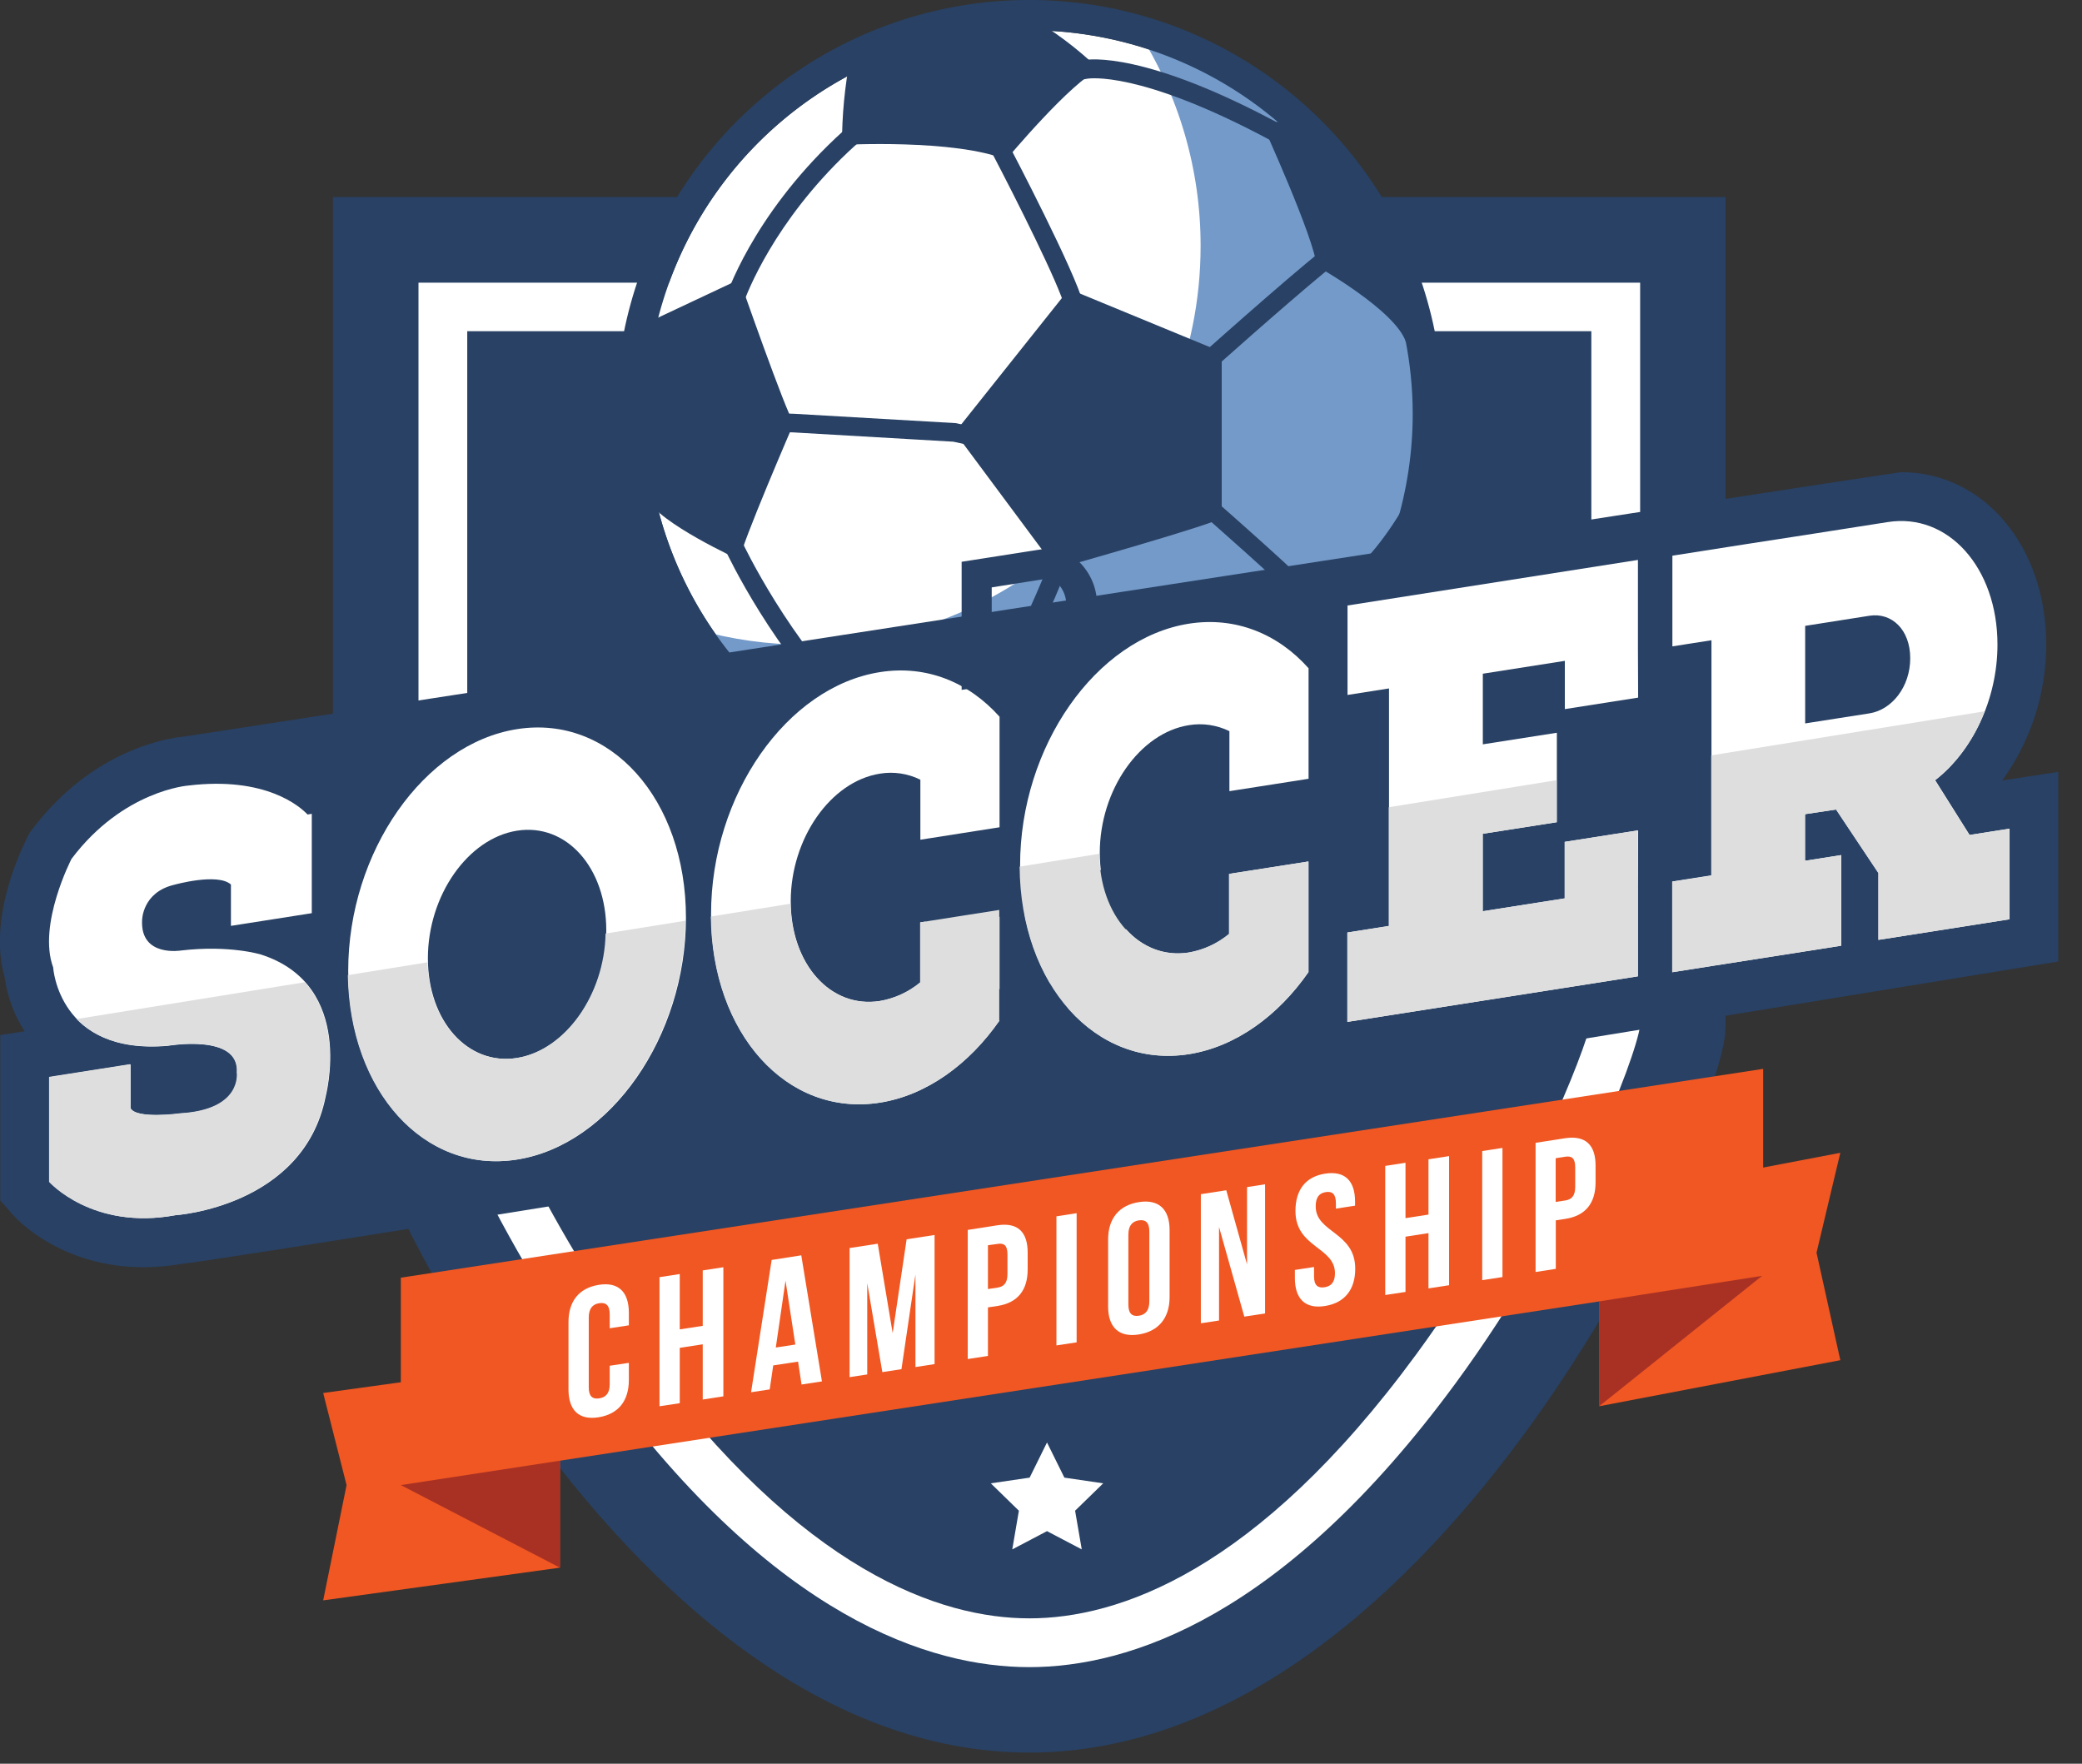 <svg width="85" height="72" viewBox="0 0 85 72" fill="none" xmlns="http://www.w3.org/2000/svg">
<rect x="0" y="0" width="85" height="72" fill="#333333" stroke="none"/>
<g clip-path="url(#clip0_0_99)">
<path d="M42.027 8.042H13.59V41.958C13.59 45.498 25.132 71.546 42.019 71.546C58.906 71.546 70.448 45.488 70.448 41.958V8.042H42.027Z" fill="#284164"/>
<path d="M42.027 68.058C37.967 68.058 31.654 66.049 24.628 56.48C19.81 49.92 17.271 43.217 17.085 41.874V11.539H66.961V41.874C66.771 43.217 64.236 49.92 59.418 56.48C52.382 66.049 46.077 68.058 42.019 68.058H42.027Z" fill="white"/>
<path d="M42.027 66.066C38.427 66.066 32.766 64.198 26.233 55.301C21.639 49.045 19.34 42.881 19.076 41.698V13.521H64.968V41.698C64.706 42.877 62.407 49.043 57.811 55.301C51.277 64.198 45.617 66.066 42.027 66.066Z" fill="#284164"/>
<path d="M42.027 32.545C38.931 32.546 35.905 31.628 33.331 29.908C30.756 28.188 28.75 25.742 27.565 22.882C26.381 20.021 26.07 16.873 26.674 13.836C27.278 10.799 28.769 8.009 30.958 5.82C33.147 3.63 35.936 2.139 38.972 1.535C42.008 0.931 45.155 1.241 48.015 2.426C50.875 3.612 53.319 5.618 55.039 8.193C56.759 10.768 57.676 13.795 57.676 16.892C57.671 21.042 56.02 25.02 53.087 27.955C50.153 30.889 46.175 32.54 42.027 32.545Z" fill="white"/>
<path d="M46.44 1.238C48.126 3.865 49.021 6.921 49.016 10.043C49.016 19.014 41.766 26.314 32.854 26.314C31.358 26.316 29.87 26.108 28.433 25.696C29.89 27.982 31.899 29.864 34.275 31.169C36.65 32.474 39.316 33.159 42.027 33.161C50.939 33.161 58.189 25.863 58.189 16.892C58.192 13.361 57.047 9.925 54.928 7.102C52.809 4.279 49.83 2.221 46.44 1.238Z" fill="#749AC9"/>
<path d="M42.027 33.782C38.687 33.782 35.422 32.791 32.645 30.935C29.867 29.078 27.703 26.44 26.425 23.354C25.147 20.267 24.812 16.87 25.464 13.594C26.116 10.317 27.724 7.307 30.086 4.945C32.448 2.583 35.457 0.974 38.733 0.322C42.009 -0.329 45.405 0.006 48.49 1.284C51.576 2.563 54.213 4.729 56.069 7.507C57.924 10.285 58.914 13.551 58.914 16.892C58.908 21.37 57.127 25.663 53.961 28.829C50.795 31.995 46.504 33.776 42.027 33.782ZM42.027 1.236C38.931 1.236 35.905 2.154 33.331 3.874C30.757 5.594 28.75 8.039 27.566 10.899C26.381 13.76 26.07 16.908 26.674 19.945C27.278 22.982 28.768 25.771 30.957 27.961C33.146 30.151 35.935 31.642 38.971 32.246C42.007 32.85 45.154 32.54 48.014 31.356C50.874 30.171 53.318 28.164 55.038 25.59C56.758 23.015 57.676 19.988 57.676 16.892C57.671 12.741 56.021 8.762 53.087 5.827C50.154 2.892 46.176 1.241 42.027 1.236Z" fill="#284164"/>
<path d="M38.984 17.652L43.122 23.22C43.122 23.22 49.878 21.318 49.878 21.128V14.37L43.645 11.8L38.984 17.652Z" fill="#284164"/>
<path d="M44.879 32.498C42.705 30.911 40.669 28.503 40.669 28.503C38.513 29.169 34.16 28.503 34.16 28.503C34.16 28.503 34.288 30.09 34.371 31.256C36.706 32.499 39.309 33.152 41.954 33.158C42.902 32.83 43.883 32.609 44.879 32.498Z" fill="#284164"/>
<path d="M30.19 22.855C30.253 22.252 32.409 17.272 32.409 17.272C32.093 16.859 30.19 11.403 30.19 11.403L26.149 13.305C25.628 15.62 25.617 18.022 26.117 20.342L26.415 20.353C26.898 21.358 30.19 22.855 30.19 22.855Z" fill="#284164"/>
<path d="M34.375 5.915C34.375 5.915 38.984 5.662 41.076 6.518C41.076 6.518 43.772 3.285 44.879 2.838C43.988 1.975 42.991 1.229 41.911 0.62C39.411 0.634 36.948 1.225 34.715 2.349C34.487 3.524 34.373 4.718 34.375 5.915Z" fill="#284164"/>
<path d="M51.534 5.059C51.534 5.059 53.66 9.721 53.755 10.864C53.755 10.864 56.987 12.671 57.402 13.972C57.58 13.619 57.708 13.243 57.782 12.856C57.006 9.825 55.372 7.082 53.076 4.957C52.56 4.932 52.042 4.967 51.534 5.059Z" fill="#284164"/>
<path d="M57.681 21.301C57.543 21.129 57.396 20.964 57.24 20.808C55.307 24.041 53.531 24.409 53.531 24.409C53.133 26.375 50.964 29.833 50.914 29.976C50.889 30.046 51.485 29.645 52.106 29.658C54.799 27.53 56.75 24.605 57.681 21.301Z" fill="#284164"/>
<path d="M34.67 29.555C31.608 26.683 29.703 22.647 29.623 22.476L30.314 22.154C30.332 22.195 32.238 26.23 35.191 29.002L34.67 29.555Z" fill="#284164"/>
<path d="M41.937 18.691L38.922 18.031L32.388 17.652L31.684 17.63L31.709 16.869L32.422 16.892L39.026 17.274L42.101 17.947L41.937 18.691Z" fill="#284164"/>
<path d="M40.743 29.584L40.013 29.369L40.308 28.357L40.327 28.323C40.351 28.277 42.726 23.785 43.139 21.978L43.881 22.145C43.46 23.986 41.258 28.188 41.017 28.644L40.743 29.584Z" fill="#284164"/>
<path d="M53.565 25.107C52.688 24.131 48.942 20.859 48.904 20.825L49.404 20.255C49.56 20.39 53.224 23.591 54.131 24.601L53.565 25.107Z" fill="#284164"/>
<path d="M49.621 14.986L49.115 14.415C49.587 13.995 53.753 10.286 54.367 9.944L54.748 10.607C54.333 10.838 51.384 13.415 49.621 14.986Z" fill="#284164"/>
<path d="M43.489 12.582C43.247 11.619 41.449 8.057 40.532 6.305L41.205 5.953C41.316 6.162 43.903 11.106 44.227 12.397L43.489 12.582Z" fill="#284164"/>
<path d="M30.348 13.719H29.587V12.264L29.604 12.207C29.648 12.074 30.69 8.873 34.114 5.637C36.839 3.066 38.756 3.463 38.836 3.483L38.669 4.224C38.3 4.187 37.928 4.228 37.577 4.346C36.931 4.536 35.896 5.002 34.637 6.193C31.595 9.073 30.496 11.964 30.348 12.386V13.719Z" fill="#284164"/>
<path d="M53.435 7.969L51.933 5.761C49.132 4.251 47.239 3.638 46.139 3.389C44.938 3.117 44.403 3.211 44.398 3.212L42.747 3.5L42.618 2.739L44.255 2.454C44.445 2.417 46.756 2.073 52.378 5.128L52.458 5.171L54.067 7.545L53.435 7.969Z" fill="#284164"/>
<path d="M81.745 31.86C82.913 30.247 83.541 28.305 83.54 26.312C83.54 22.301 80.994 19.275 77.619 19.275C77.335 19.275 7.939 30.019 7.477 30.073C6.906 30.128 3.801 30.569 1.32 33.85L1.217 33.985L1.139 34.135C0.852 34.693 -0.5 37.502 0.188 39.889C0.296 40.676 0.573 41.43 1.002 42.099L0.011 42.253V49.009L0.513 49.58C0.704 49.8 2.521 51.733 5.862 51.733C6.378 51.731 6.893 51.686 7.401 51.598C9.46 51.428 84.03 39.252 84.03 39.252V31.511L81.745 31.86Z" fill="#284164"/>
<path d="M10.652 38.966C10.652 38.966 9.372 38.571 7.404 38.801C7.404 38.801 5.729 39.092 5.801 37.572C5.801 37.572 5.801 36.431 7.106 36.121C7.106 36.121 8.88 35.621 9.428 36.108V37.797L12.729 37.279V33.222L12.556 33.251C12.244 32.92 10.844 31.689 7.692 32.068C7.692 32.068 5.029 32.258 2.919 35.063C2.919 35.063 1.529 37.749 2.17 39.491C2.17 39.491 2.383 43.084 6.859 42.694C6.859 42.694 9.796 42.183 9.684 43.788C9.684 43.788 9.93 45.309 7.37 45.456C7.37 45.456 5.571 45.703 5.332 45.239V43.451L2.023 43.971V48.248C2.023 48.248 3.786 50.234 7.174 49.608C7.174 49.608 12.375 49.271 13.29 44.796C13.28 44.79 14.562 40.222 10.652 38.966Z" fill="white"/>
<path d="M21.11 29.765C17.307 30.362 14.216 34.78 14.216 39.632C14.216 44.484 17.302 47.934 21.11 47.337C24.919 46.74 28.005 42.322 28.005 37.469C28.005 32.617 24.913 29.167 21.11 29.765ZM21.11 43.191C19.099 43.506 17.469 41.684 17.469 39.122C17.469 36.56 19.099 34.227 21.11 33.911C23.122 33.595 24.752 35.417 24.752 37.979C24.752 40.541 23.113 42.875 21.11 43.191Z" fill="white"/>
<path d="M35.925 27.438C32.122 28.035 29.03 32.454 29.03 37.308C29.03 42.162 32.116 45.61 35.925 45.013C37.826 44.714 39.559 43.455 40.808 41.663V37.146L39.317 37.38L37.575 37.654V40.104C37.101 40.498 36.532 40.76 35.925 40.864C33.913 41.18 32.283 39.358 32.283 36.794C32.283 34.23 33.913 31.898 35.925 31.583C36.487 31.49 37.065 31.577 37.575 31.83V34.28L39.317 34.006L40.808 33.772V29.259C39.555 27.857 37.832 27.136 35.925 27.438Z" fill="white"/>
<path d="M48.541 25.46C44.738 26.058 41.646 30.476 41.646 35.328C41.646 40.18 44.732 43.632 48.541 43.035C50.443 42.734 52.177 41.477 53.424 39.683V35.168L51.933 35.402L50.192 35.674V38.124C49.717 38.517 49.148 38.78 48.541 38.885C46.529 39.198 44.9 37.376 44.9 34.814C44.9 32.252 46.529 29.919 48.541 29.603C49.103 29.511 49.68 29.597 50.192 29.848V32.298L51.933 32.026L53.424 31.792V27.28C52.177 25.879 50.448 25.162 48.541 25.46Z" fill="white"/>
<path d="M55.014 28.37L56.708 28.104V37.8L55.014 38.067V41.717L63.886 40.326L66.826 39.864L66.871 39.858V36.207L66.879 33.898L63.886 34.367V36.674L60.538 37.199V34.038L63.561 33.565V29.913L60.538 30.386V27.503L63.886 26.978V28.948L66.879 28.479L66.871 26.51V22.858L55.014 24.718V28.37Z" fill="white"/>
<path d="M80.412 34.086L79.007 31.851C80.507 30.693 81.549 28.568 81.549 26.314C81.549 23.176 79.535 20.926 77.073 21.312L75.171 21.61L73.696 21.841L71.235 22.221L68.277 22.685V26.387L69.872 26.137V35.733L68.277 35.984V39.689L69.872 39.438L73.696 38.839L75.171 38.607V34.907L73.696 35.139V33.237L74.964 33.047L76.692 35.64V38.369L82.043 37.528V33.829L80.412 34.086ZM77.987 26.872C77.987 28.041 77.236 28.979 76.32 29.122L73.698 29.532V25.55L76.32 25.137C77.236 24.994 77.987 25.707 77.987 26.872Z" fill="white"/>
<path d="M42.745 58.886L43.455 60.322L45.04 60.554L43.892 61.672L44.164 63.251L42.745 62.506L41.327 63.251L41.597 61.672L40.45 60.554L42.036 60.322L42.745 58.886Z" fill="white"/>
<path d="M41.574 41.753C40.776 41.752 40.005 41.469 39.395 40.954C38.402 40.127 37.807 38.763 37.765 37.213L37.75 36.674L46.288 35.297L46.273 36.035C46.21 38.862 44.384 41.361 42.114 41.711C41.935 41.738 41.755 41.752 41.574 41.753ZM39.037 37.713C39.167 38.679 39.57 39.499 40.178 40.007C40.415 40.21 40.694 40.36 40.995 40.444C41.296 40.529 41.612 40.546 41.92 40.495C43.401 40.262 44.668 38.656 44.962 36.754L39.037 37.713Z" fill="#284164"/>
<path d="M39.26 28.163V22.934L42.407 22.442C42.688 22.393 42.976 22.407 43.251 22.483C43.525 22.558 43.78 22.694 43.996 22.879C44.259 23.119 44.465 23.414 44.602 23.743C44.738 24.071 44.801 24.426 44.786 24.781C44.786 26.215 43.835 27.444 42.599 27.634L39.26 28.163ZM40.488 23.979V26.717L42.39 26.419C43.034 26.318 43.531 25.595 43.531 24.776C43.543 24.598 43.517 24.419 43.456 24.252C43.394 24.085 43.298 23.933 43.173 23.805C43.091 23.737 42.995 23.687 42.891 23.66C42.788 23.633 42.679 23.629 42.574 23.649L40.488 23.979Z" fill="#284164"/>
<path d="M6.838 42.685C6.838 42.685 9.776 42.173 9.663 43.779C9.663 43.779 9.909 45.3 7.349 45.447C7.349 45.447 5.55 45.694 5.311 45.23V43.442L2.002 43.961V48.248C2.002 48.248 3.765 50.234 7.153 49.608C7.153 49.608 12.354 49.272 13.268 44.796C13.268 44.796 14.075 41.913 12.441 40.098L3.124 41.601C3.795 42.291 4.927 42.85 6.838 42.685Z" fill="#DEDEDE"/>
<path d="M21.091 43.191C19.123 43.499 17.52 41.761 17.454 39.284L14.2 39.809C14.274 44.564 17.33 47.929 21.091 47.337C24.852 46.746 27.937 42.392 27.984 37.586L24.723 38.111C24.675 40.621 23.067 42.881 21.091 43.191Z" fill="#DEDEDE"/>
<path d="M35.913 45.015C37.815 44.716 39.547 43.457 40.796 41.665V37.146L39.306 37.38L37.564 37.654V40.104C37.09 40.498 36.521 40.76 35.913 40.864C33.928 41.176 32.314 39.404 32.274 36.891L29.02 37.416C29.066 42.213 32.139 45.606 35.913 45.015Z" fill="#DEDEDE"/>
<path d="M48.53 43.035C50.431 42.734 52.165 41.477 53.413 39.683V35.168L51.914 35.402L50.172 35.674V38.124C49.698 38.517 49.129 38.78 48.522 38.885C46.522 39.197 44.898 37.395 44.881 34.854L41.627 35.379C41.66 40.206 44.736 43.63 48.53 43.035Z" fill="#DEDEDE"/>
<path d="M56.697 37.8L55.002 38.067V41.717L63.875 40.326L66.814 39.864L66.86 39.858V36.207L66.868 33.898L63.875 34.367V36.675L60.526 37.2V34.038L63.55 33.565V31.849L56.697 32.954V37.8Z" fill="#DEDEDE"/>
<path d="M78.995 31.851C79.912 31.113 80.613 30.141 81.024 29.038L69.862 30.837V35.746L68.267 35.99V39.689L69.862 39.438L73.686 38.839L75.164 38.607V34.907L73.686 35.14V33.238L74.955 33.047L76.683 35.64V38.369L82.034 37.529V33.829L80.4 34.086L78.995 31.851Z" fill="#DEDEDE"/>
<path d="M75.133 47.061L74.162 51.139L75.133 55.527L65.297 57.406V48.939L75.133 47.061Z" fill="#F05722"/>
<path d="M13.194 56.866L14.149 60.626L13.194 65.332L22.86 63.997V55.529L13.194 56.866Z" fill="#F05722"/>
<path d="M71.983 43.634L16.364 52.159V60.626L71.983 52.102V43.634Z" fill="#F05722"/>
<path d="M25.674 55.636V56.336C25.674 57.18 25.254 57.726 24.442 57.857C23.63 57.988 23.209 57.564 23.209 56.716V53.973C23.209 53.129 23.632 52.583 24.442 52.452C25.252 52.32 25.674 52.745 25.674 53.593V54.104L24.892 54.224V53.654C24.892 53.273 24.727 53.161 24.465 53.201C24.202 53.241 24.037 53.41 24.037 53.785V56.638C24.037 57.018 24.202 57.125 24.465 57.085C24.727 57.045 24.892 56.883 24.892 56.514V55.754L25.674 55.636Z" fill="white"/>
<path d="M27.752 57.283L26.925 57.408V52.138L27.752 52.01V54.27L28.69 54.125V51.862L29.532 51.733V57.003L28.69 57.133V54.879L27.752 55.023V57.283Z" fill="white"/>
<path d="M33.557 56.393L32.724 56.52L32.582 55.586L31.568 55.74L31.424 56.72L30.663 56.836L31.504 51.436L32.713 51.246L33.557 56.393ZM31.673 55.01L32.47 54.888L32.07 52.282L31.673 55.01Z" fill="white"/>
<path d="M36.444 54.422L37.014 50.592L38.155 50.416V55.687L37.374 55.807V52.028L36.803 55.894L36.022 56.014L35.406 52.381V56.109L34.685 56.219V50.949L35.835 50.772L36.444 54.422Z" fill="white"/>
<path d="M41.956 51.135V51.822C41.956 52.665 41.551 53.186 40.726 53.313L40.334 53.372V55.354L39.509 55.48V50.209L40.726 50.019C41.551 49.895 41.956 50.293 41.956 51.135ZM40.334 50.835V52.623L40.726 52.564C40.988 52.524 41.131 52.374 41.131 52.005V51.213C41.131 50.833 40.988 50.738 40.726 50.78L40.334 50.835Z" fill="white"/>
<path d="M43.13 49.654L43.955 49.526V54.799L43.13 54.924V49.654Z" fill="white"/>
<path d="M45.24 50.595C45.24 49.753 45.683 49.201 46.495 49.074C47.307 48.946 47.75 49.363 47.75 50.215V52.956C47.75 53.798 47.305 54.348 46.495 54.477C45.685 54.606 45.24 54.188 45.24 53.336V50.595ZM46.067 53.258C46.067 53.638 46.233 53.752 46.495 53.713C46.758 53.673 46.923 53.503 46.923 53.127V50.274C46.923 49.893 46.758 49.779 46.495 49.819C46.233 49.859 46.067 50.028 46.067 50.405V53.258Z" fill="white"/>
<path d="M49.769 50.089V53.907L49.026 54.021V48.75L50.064 48.59L50.912 51.617V48.461L51.648 48.347V53.619L50.8 53.749L49.769 50.089Z" fill="white"/>
<path d="M54.105 47.911C54.909 47.788 55.322 48.206 55.322 49.053V49.22L54.54 49.34V49.121C54.54 48.741 54.39 48.625 54.128 48.665C53.865 48.705 53.715 48.87 53.715 49.247C53.715 50.331 55.329 50.287 55.329 51.794C55.329 52.636 54.909 53.184 54.097 53.315C53.285 53.446 52.865 53.022 52.865 52.174V51.843L53.647 51.723V52.103C53.647 52.484 53.812 52.59 54.074 52.55C54.337 52.511 54.502 52.349 54.502 51.98C54.502 50.896 52.888 50.94 52.888 49.435C52.888 48.579 53.3 48.033 54.105 47.911Z" fill="white"/>
<path d="M57.381 52.741L56.554 52.866V47.596L57.381 47.468V49.728L58.319 49.583V47.326L59.161 47.196V52.467L58.319 52.596V50.34L57.381 50.485V52.741Z" fill="white"/>
<path d="M60.513 46.989L61.34 46.862V52.134L60.513 52.26V46.989Z" fill="white"/>
<path d="M65.141 47.583V48.267C65.141 49.112 64.734 49.633 63.909 49.758L63.517 49.819V51.799L62.692 51.927V46.654L63.909 46.464C64.734 46.346 65.141 46.74 65.141 47.583ZM63.513 47.282V49.066L63.905 49.007C64.167 48.965 64.31 48.817 64.31 48.448V47.657C64.31 47.276 64.167 47.181 63.905 47.221L63.513 47.282Z" fill="white"/>
<path d="M16.364 60.626L22.86 63.997V59.63L16.364 60.626Z" fill="#A93124"/>
<path d="M71.939 52.084L65.284 57.41V53.127L71.939 52.084Z" fill="#A93124"/>
</g>
<defs>
<clipPath id="clip0_0_99">
<rect width="84.038" height="71.546" fill="white"/>
</clipPath>
</defs>
</svg>
